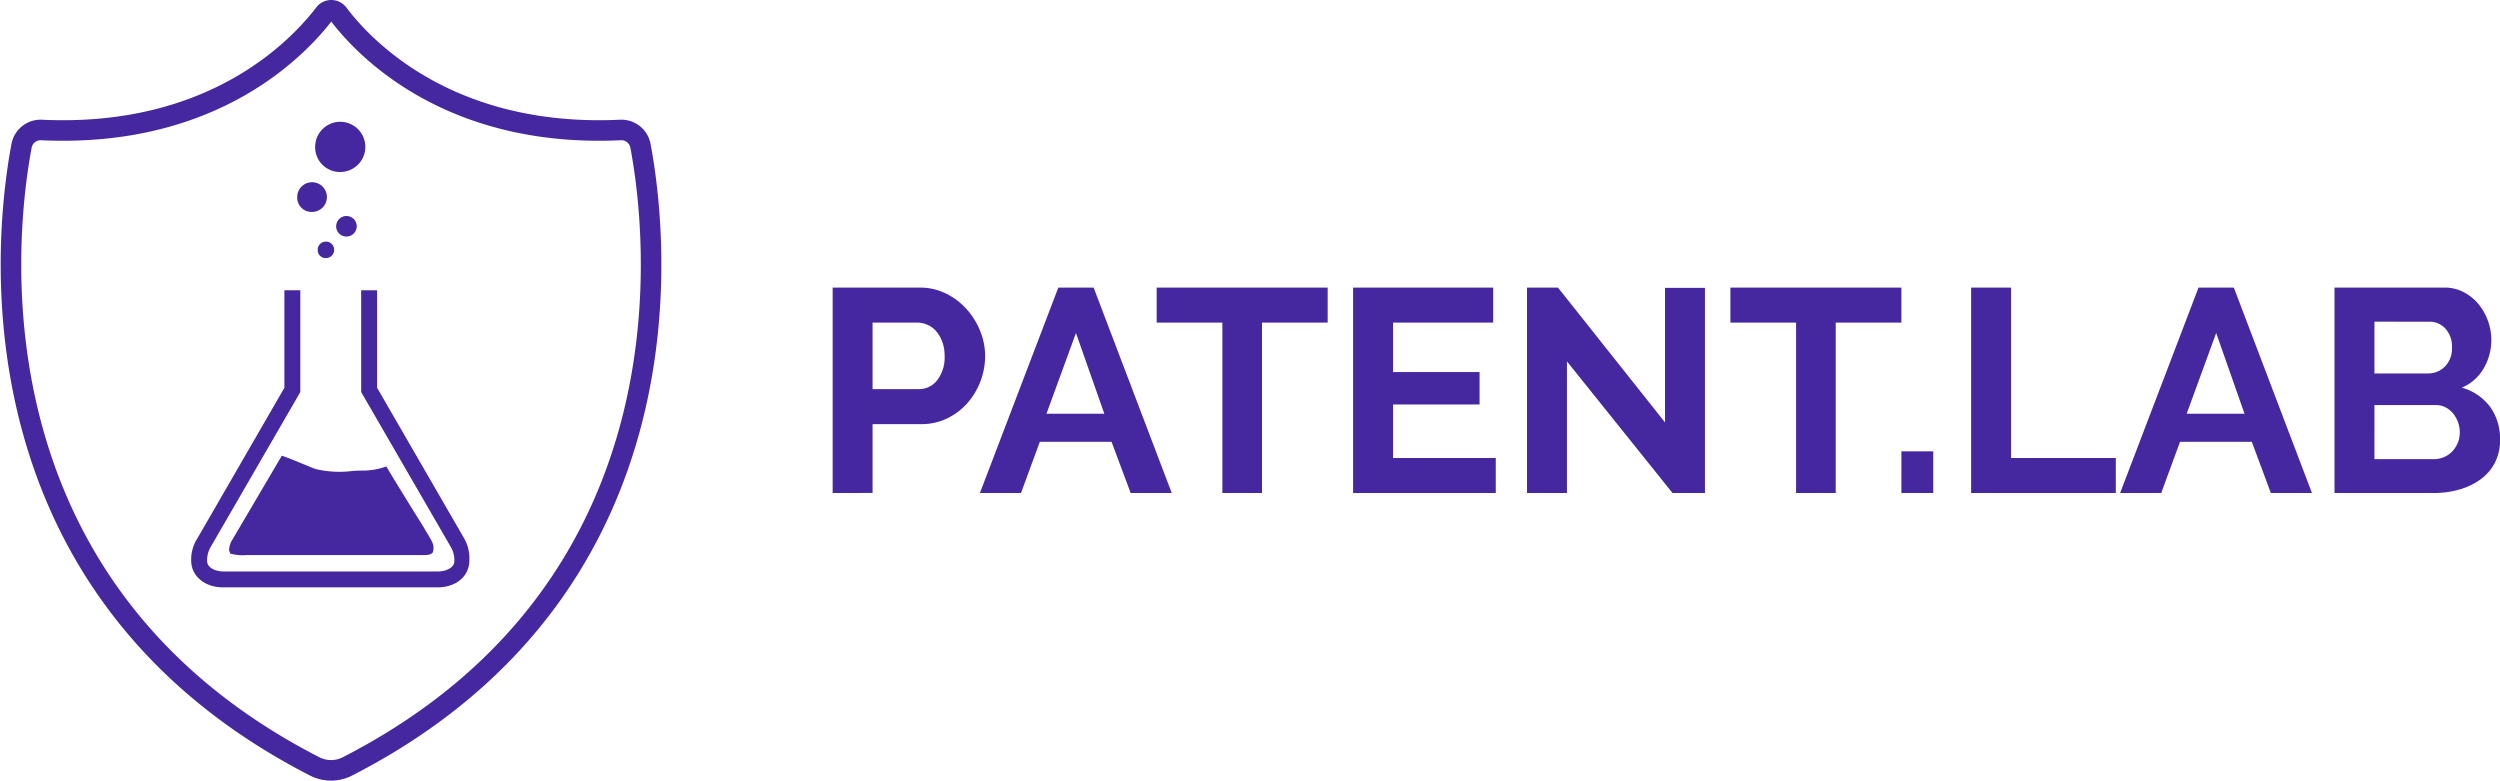 <svg xmlns="http://www.w3.org/2000/svg" viewBox="38.931 52 243.407 76.038"><defs><style>.a{fill:#45279f;}.b,.c{fill:none;stroke:#45279f;stroke-miterlimit:10;}.b{stroke-width:2px;}</style></defs><g transform="translate(40 53)"><path class="a" d="M1.628,4.38v-20h8.479a5.676,5.676,0,0,1,2.549.577,6.6,6.6,0,0,1,2.014,1.521,7.178,7.178,0,0,1,1.324,2.141,6.439,6.439,0,0,1,.479,2.408,6.941,6.941,0,0,1-.451,2.465,6.843,6.843,0,0,1-1.268,2.127,6.228,6.228,0,0,1-1.972,1.493,5.7,5.7,0,0,1-2.535.563H5.515v6.7ZM5.515-5.733h4.507a2.226,2.226,0,0,0,1.789-.873,3.613,3.613,0,0,0,.718-2.366,3.9,3.9,0,0,0-.225-1.366,3.319,3.319,0,0,0-.592-1.028A2.354,2.354,0,0,0,10.853-12a2.517,2.517,0,0,0-1-.211H5.515ZM23.6-15.62h3.437l7.606,20h-4L28.783-.606H21.8L19.966,4.38h-4ZM28.079-3.338,25.318-11.2,22.445-3.338Zm21.746-8.873H43.431V4.38H39.572V-12.212H33.177V-15.62H49.825ZM66.191.972V4.38H52.3v-20H65.938v3.408H56.191v4.817h8.423V-4.24H56.191V.972Zm6.93-9.408V4.38H69.234v-20h3.014L82.67-2.493v-13.1h3.887V4.38H83.4Zm32.563-3.775H99.29V4.38H95.431V-12.212H89.036V-15.62h16.648Zm0,16.592V.324h3.1V4.38Zm6.789,0v-20h3.887V.972h10.2V4.38Zm22.141-20h3.437l7.606,20h-4L139.8-.606h-6.986L130.98,4.38h-4Zm4.479,12.282L136.332-11.2l-2.873,7.859ZM163.966-.775a4.687,4.687,0,0,1-.507,2.225,4.673,4.673,0,0,1-1.394,1.606,6.527,6.527,0,0,1-2.056.986,8.935,8.935,0,0,1-2.493.338h-9.662v-20h10.7a3.947,3.947,0,0,1,1.887.451A4.712,4.712,0,0,1,161.882-14a5.357,5.357,0,0,1,.915,1.634,5.5,5.5,0,0,1,.324,1.845,5.446,5.446,0,0,1-.732,2.746,4.46,4.46,0,0,1-2.141,1.9,5.142,5.142,0,0,1,2.718,1.817A5.251,5.251,0,0,1,163.966-.775Zm-3.915-.732a2.929,2.929,0,0,0-.183-1.028,2.855,2.855,0,0,0-.493-.859,2.3,2.3,0,0,0-.732-.577,2.049,2.049,0,0,0-.93-.211h-5.972V1.084h5.775a2.534,2.534,0,0,0,1-.2,2.4,2.4,0,0,0,.8-.549,2.634,2.634,0,0,0,.535-.831A2.637,2.637,0,0,0,160.051-1.507ZM151.741-12.3v5.042h5.183A2.306,2.306,0,0,0,158.6-7.93a2.483,2.483,0,0,0,.69-1.859,2.57,2.57,0,0,0-.634-1.831,2.058,2.058,0,0,0-1.563-.676Z" transform="translate(78.372 42.62)"/><path class="b" d="M30.527,74.614C-3.93,56.911.558,22.056,2.053,14.177A1.889,1.889,0,0,1,4,12.681c17,.8,25.232-8.327,27.526-11.319a.841.841,0,0,1,1.346,0c2.244,2.992,10.472,12.117,27.476,11.319a1.889,1.889,0,0,1,1.945,1.5c1.5,7.879,5.984,42.735-28.473,60.437A3.5,3.5,0,0,1,30.527,74.614Z" transform="translate(-1.013 -1.025)"/><path class="c" d="M62.831,80.585,54.3,65.825V56.7h-.549v9.275l8.627,14.91h0a3.1,3.1,0,0,1,.449,1.646c0,1.047-1.1,1.546-2.094,1.546H39.843c-1,0-2.094-.5-2.094-1.546a3.1,3.1,0,0,1,.449-1.646l8.627-14.91V56.7h-.549v9.125l-8.527,14.76A3.353,3.353,0,0,0,37.2,82.53c0,1.2,1.1,2.094,2.593,2.094H60.687c1.5,0,2.593-.848,2.593-2.094A3.371,3.371,0,0,0,62.831,80.585Z" transform="translate(-19.155 -28.938)"/><path class="a" d="M62.688,97.674s.648,0,.748-.3c.15-.648.05-.848-.748-2.144l-.2-.349c-.7-1.1-2.643-4.239-3.59-5.834a6.841,6.841,0,0,1-2.144.4,10.843,10.843,0,0,0-1.247.05,10.085,10.085,0,0,1-3.491-.2c-.3-.1-.748-.3-1.247-.5s-1.446-.6-2.044-.8L43.79,96.377a2.056,2.056,0,0,0-.2.848,1.034,1.034,0,0,1,.1.3h0a4.542,4.542,0,0,0,1.6.15Z" transform="translate(-22.354 -44.63)"/><path class="a" d="M-38.006-40.533a.788.788,0,0,1,.8-.8.787.787,0,0,1,.8.8.787.787,0,0,1-.8.8.686.686,0,0,1-.076,0A.769.769,0,0,1-38.006-40.533Zm1.8-2.294a1,1,0,0,1,1-1,1,1,0,0,1,1,1,1,1,0,0,1-1,1A1,1,0,0,1-36.211-42.827ZM-40-45.67a1.447,1.447,0,0,1,1.445-1.446,1.447,1.447,0,0,1,1.446,1.446,1.447,1.447,0,0,1-1.446,1.446l-.086,0A1.392,1.392,0,0,1-40-45.67Zm1.745-4.887A2.447,2.447,0,0,1-35.811-53a2.447,2.447,0,0,1,2.444,2.444,2.447,2.447,0,0,1-2.444,2.444A2.416,2.416,0,0,1-38.255-50.557Z" transform="translate(67.869 63.858)"/></g></svg>
